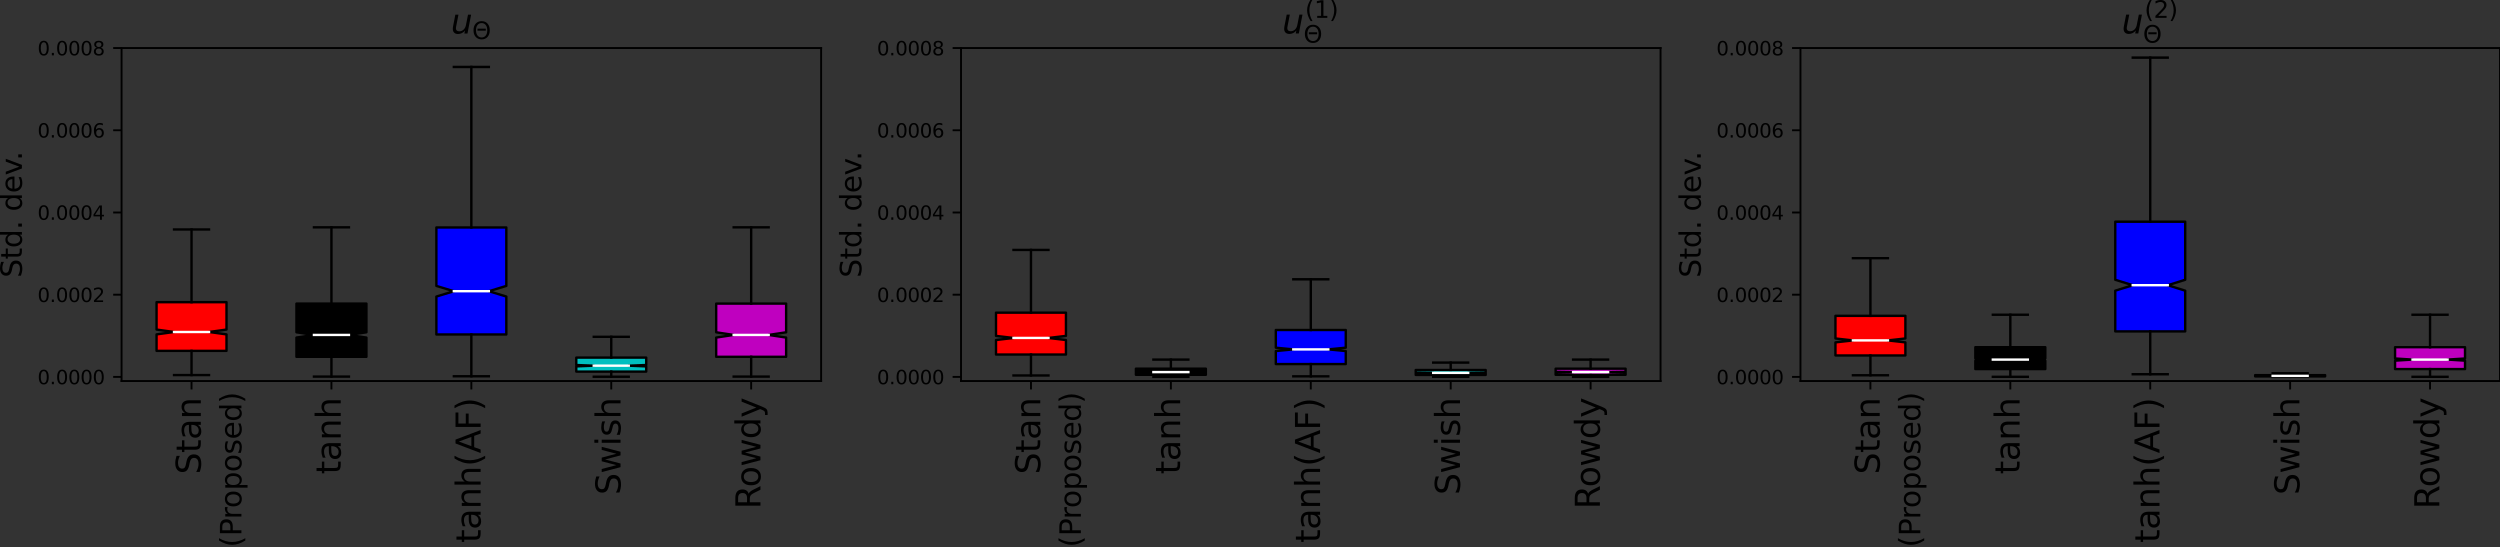 <?xml version="1.0" encoding="utf-8" standalone="no"?>
<!DOCTYPE svg PUBLIC "-//W3C//DTD SVG 1.1//EN"
  "http://www.w3.org/Graphics/SVG/1.1/DTD/svg11.dtd">
<svg xmlns:xlink="http://www.w3.org/1999/xlink" width="1040.606pt" height="227.829pt" viewBox="0 0 1040.606 227.829" xmlns="http://www.w3.org/2000/svg" version="1.1">
 <rect x="0" y="0" width="1040.606" height="227.829" fill="#333333" stroke="none"/>
 <defs>
  <style type="text/css">*{stroke-linejoin: round; stroke-linecap: butt}</style>
 </defs>
 <g id="figure_1">
  <g id="patch_1">
   <path d="M 0 227.829 
L 1040.606 227.829 
L 1040.606 0 
L 0 0 
L 0 227.829 
z
" style="fill: none"/>
  </g>
  <g id="axes_1">
   <g id="patch_2">
    <path d="M 50.606 158.6 
L 341.783 158.6 
L 341.783 20 
L 50.606 20 
L 50.606 158.6 
z
" style="fill: none"/>
   </g>
   <g id="matplotlib.axis_1">
    <g id="xtick_1">
     <g id="line2d_1">
      <defs>
       <path id="m8f2c60be21" d="M 0 0 
L 0 3.5 
" style="stroke: #000000; stroke-width: 0.8"/>
      </defs>
      <g>
       <use xlink:href="#m8f2c60be21" x="79.724" y="158.6" style="stroke: #000000; stroke-width: 0.8"/>
      </g>
     </g>
     <g id="text_1">
      <!-- Stan -->
      <g transform="translate(83.587 197.428)rotate(-90)scale(0.14 -0.14)">
       <defs>
        <path id="DejaVuSans-53" d="M 3425 4513 
L 3425 3897 
Q 3066 4069 2747 4153 
Q 2428 4238 2131 4238 
Q 1616 4238 1336 4038 
Q 1056 3838 1056 3469 
Q 1056 3159 1242 3001 
Q 1428 2844 1947 2747 
L 2328 2669 
Q 3034 2534 3370 2195 
Q 3706 1856 3706 1288 
Q 3706 609 3251 259 
Q 2797 -91 1919 -91 
Q 1588 -91 1214 -16 
Q 841 59 441 206 
L 441 856 
Q 825 641 1194 531 
Q 1563 422 1919 422 
Q 2459 422 2753 634 
Q 3047 847 3047 1241 
Q 3047 1584 2836 1778 
Q 2625 1972 2144 2069 
L 1759 2144 
Q 1053 2284 737 2584 
Q 422 2884 422 3419 
Q 422 4038 858 4394 
Q 1294 4750 2059 4750 
Q 2388 4750 2728 4690 
Q 3069 4631 3425 4513 
z
" transform="scale(0.016)"/>
        <path id="DejaVuSans-74" d="M 1172 4494 
L 1172 3500 
L 2356 3500 
L 2356 3053 
L 1172 3053 
L 1172 1153 
Q 1172 725 1289 603 
Q 1406 481 1766 481 
L 2356 481 
L 2356 0 
L 1766 0 
Q 1100 0 847 248 
Q 594 497 594 1153 
L 594 3053 
L 172 3053 
L 172 3500 
L 594 3500 
L 594 4494 
L 1172 4494 
z
" transform="scale(0.016)"/>
        <path id="DejaVuSans-61" d="M 2194 1759 
Q 1497 1759 1228 1600 
Q 959 1441 959 1056 
Q 959 750 1161 570 
Q 1363 391 1709 391 
Q 2188 391 2477 730 
Q 2766 1069 2766 1631 
L 2766 1759 
L 2194 1759 
z
M 3341 1997 
L 3341 0 
L 2766 0 
L 2766 531 
Q 2569 213 2275 61 
Q 1981 -91 1556 -91 
Q 1019 -91 701 211 
Q 384 513 384 1019 
Q 384 1609 779 1909 
Q 1175 2209 1959 2209 
L 2766 2209 
L 2766 2266 
Q 2766 2663 2505 2880 
Q 2244 3097 1772 3097 
Q 1472 3097 1187 3025 
Q 903 2953 641 2809 
L 641 3341 
Q 956 3463 1253 3523 
Q 1550 3584 1831 3584 
Q 2591 3584 2966 3190 
Q 3341 2797 3341 1997 
z
" transform="scale(0.016)"/>
        <path id="DejaVuSans-6e" d="M 3513 2113 
L 3513 0 
L 2938 0 
L 2938 2094 
Q 2938 2591 2744 2837 
Q 2550 3084 2163 3084 
Q 1697 3084 1428 2787 
Q 1159 2491 1159 1978 
L 1159 0 
L 581 0 
L 581 3500 
L 1159 3500 
L 1159 2956 
Q 1366 3272 1645 3428 
Q 1925 3584 2291 3584 
Q 2894 3584 3203 3211 
Q 3513 2838 3513 2113 
z
" transform="scale(0.016)"/>
       </defs>
       <use xlink:href="#DejaVuSans-53"/>
       <use xlink:href="#DejaVuSans-74" x="63.477"/>
       <use xlink:href="#DejaVuSans-61" x="102.686"/>
       <use xlink:href="#DejaVuSans-6e" x="163.965"/>
      </g>
     </g>
    </g>
    <g id="xtick_2">
     <g id="line2d_2">
      <g>
       <use xlink:href="#m8f2c60be21" x="137.959" y="158.6" style="stroke: #000000; stroke-width: 0.8"/>
      </g>
     </g>
     <g id="text_2">
      <!-- tanh -->
      <g transform="translate(141.822 197.413)rotate(-90)scale(0.14 -0.14)">
       <defs>
        <path id="DejaVuSans-68" d="M 3513 2113 
L 3513 0 
L 2938 0 
L 2938 2094 
Q 2938 2591 2744 2837 
Q 2550 3084 2163 3084 
Q 1697 3084 1428 2787 
Q 1159 2491 1159 1978 
L 1159 0 
L 581 0 
L 581 4863 
L 1159 4863 
L 1159 2956 
Q 1366 3272 1645 3428 
Q 1925 3584 2291 3584 
Q 2894 3584 3203 3211 
Q 3513 2838 3513 2113 
z
" transform="scale(0.016)"/>
       </defs>
       <use xlink:href="#DejaVuSans-74"/>
       <use xlink:href="#DejaVuSans-61" x="39.209"/>
       <use xlink:href="#DejaVuSans-6e" x="100.488"/>
       <use xlink:href="#DejaVuSans-68" x="163.867"/>
      </g>
     </g>
    </g>
    <g id="xtick_3">
     <g id="line2d_3">
      <g>
       <use xlink:href="#m8f2c60be21" x="196.194" y="158.6" style="stroke: #000000; stroke-width: 0.8"/>
      </g>
     </g>
     <g id="text_3">
      <!-- tanh(AF) -->
      <g transform="translate(200.058 225.966)rotate(-90)scale(0.14 -0.14)">
       <defs>
        <path id="DejaVuSans-28" d="M 1984 4856 
Q 1566 4138 1362 3434 
Q 1159 2731 1159 2009 
Q 1159 1288 1364 580 
Q 1569 -128 1984 -844 
L 1484 -844 
Q 1016 -109 783 600 
Q 550 1309 550 2009 
Q 550 2706 781 3412 
Q 1013 4119 1484 4856 
L 1984 4856 
z
" transform="scale(0.016)"/>
        <path id="DejaVuSans-41" d="M 2188 4044 
L 1331 1722 
L 3047 1722 
L 2188 4044 
z
M 1831 4666 
L 2547 4666 
L 4325 0 
L 3669 0 
L 3244 1197 
L 1141 1197 
L 716 0 
L 50 0 
L 1831 4666 
z
" transform="scale(0.016)"/>
        <path id="DejaVuSans-46" d="M 628 4666 
L 3309 4666 
L 3309 4134 
L 1259 4134 
L 1259 2759 
L 3109 2759 
L 3109 2228 
L 1259 2228 
L 1259 0 
L 628 0 
L 628 4666 
z
" transform="scale(0.016)"/>
        <path id="DejaVuSans-29" d="M 513 4856 
L 1013 4856 
Q 1481 4119 1714 3412 
Q 1947 2706 1947 2009 
Q 1947 1309 1714 600 
Q 1481 -109 1013 -844 
L 513 -844 
Q 928 -128 1133 580 
Q 1338 1288 1338 2009 
Q 1338 2731 1133 3434 
Q 928 4138 513 4856 
z
" transform="scale(0.016)"/>
       </defs>
       <use xlink:href="#DejaVuSans-74"/>
       <use xlink:href="#DejaVuSans-61" x="39.209"/>
       <use xlink:href="#DejaVuSans-6e" x="100.488"/>
       <use xlink:href="#DejaVuSans-68" x="163.867"/>
       <use xlink:href="#DejaVuSans-28" x="227.246"/>
       <use xlink:href="#DejaVuSans-41" x="266.26"/>
       <use xlink:href="#DejaVuSans-46" x="334.668"/>
       <use xlink:href="#DejaVuSans-29" x="392.188"/>
      </g>
     </g>
    </g>
    <g id="xtick_4">
     <g id="line2d_4">
      <g>
       <use xlink:href="#m8f2c60be21" x="254.43" y="158.6" style="stroke: #000000; stroke-width: 0.8"/>
      </g>
     </g>
     <g id="text_4">
      <!-- Swish -->
      <g transform="translate(258.293 205.992)rotate(-90)scale(0.14 -0.14)">
       <defs>
        <path id="DejaVuSans-77" d="M 269 3500 
L 844 3500 
L 1563 769 
L 2278 3500 
L 2956 3500 
L 3675 769 
L 4391 3500 
L 4966 3500 
L 4050 0 
L 3372 0 
L 2619 2869 
L 1863 0 
L 1184 0 
L 269 3500 
z
" transform="scale(0.016)"/>
        <path id="DejaVuSans-69" d="M 603 3500 
L 1178 3500 
L 1178 0 
L 603 0 
L 603 3500 
z
M 603 4863 
L 1178 4863 
L 1178 4134 
L 603 4134 
L 603 4863 
z
" transform="scale(0.016)"/>
        <path id="DejaVuSans-73" d="M 2834 3397 
L 2834 2853 
Q 2591 2978 2328 3040 
Q 2066 3103 1784 3103 
Q 1356 3103 1142 2972 
Q 928 2841 928 2578 
Q 928 2378 1081 2264 
Q 1234 2150 1697 2047 
L 1894 2003 
Q 2506 1872 2764 1633 
Q 3022 1394 3022 966 
Q 3022 478 2636 193 
Q 2250 -91 1575 -91 
Q 1294 -91 989 -36 
Q 684 19 347 128 
L 347 722 
Q 666 556 975 473 
Q 1284 391 1588 391 
Q 1994 391 2212 530 
Q 2431 669 2431 922 
Q 2431 1156 2273 1281 
Q 2116 1406 1581 1522 
L 1381 1569 
Q 847 1681 609 1914 
Q 372 2147 372 2553 
Q 372 3047 722 3315 
Q 1072 3584 1716 3584 
Q 2034 3584 2315 3537 
Q 2597 3491 2834 3397 
z
" transform="scale(0.016)"/>
       </defs>
       <use xlink:href="#DejaVuSans-53"/>
       <use xlink:href="#DejaVuSans-77" x="63.477"/>
       <use xlink:href="#DejaVuSans-69" x="145.264"/>
       <use xlink:href="#DejaVuSans-73" x="173.047"/>
       <use xlink:href="#DejaVuSans-68" x="225.146"/>
      </g>
     </g>
    </g>
    <g id="xtick_5">
     <g id="line2d_5">
      <g>
       <use xlink:href="#m8f2c60be21" x="312.665" y="158.6" style="stroke: #000000; stroke-width: 0.8"/>
      </g>
     </g>
     <g id="text_5">
      <!-- Rowdy -->
      <g transform="translate(316.528 211.887)rotate(-90)scale(0.14 -0.14)">
       <defs>
        <path id="DejaVuSans-52" d="M 2841 2188 
Q 3044 2119 3236 1894 
Q 3428 1669 3622 1275 
L 4263 0 
L 3584 0 
L 2988 1197 
Q 2756 1666 2539 1819 
Q 2322 1972 1947 1972 
L 1259 1972 
L 1259 0 
L 628 0 
L 628 4666 
L 2053 4666 
Q 2853 4666 3247 4331 
Q 3641 3997 3641 3322 
Q 3641 2881 3436 2590 
Q 3231 2300 2841 2188 
z
M 1259 4147 
L 1259 2491 
L 2053 2491 
Q 2509 2491 2742 2702 
Q 2975 2913 2975 3322 
Q 2975 3731 2742 3939 
Q 2509 4147 2053 4147 
L 1259 4147 
z
" transform="scale(0.016)"/>
        <path id="DejaVuSans-6f" d="M 1959 3097 
Q 1497 3097 1228 2736 
Q 959 2375 959 1747 
Q 959 1119 1226 758 
Q 1494 397 1959 397 
Q 2419 397 2687 759 
Q 2956 1122 2956 1747 
Q 2956 2369 2687 2733 
Q 2419 3097 1959 3097 
z
M 1959 3584 
Q 2709 3584 3137 3096 
Q 3566 2609 3566 1747 
Q 3566 888 3137 398 
Q 2709 -91 1959 -91 
Q 1206 -91 779 398 
Q 353 888 353 1747 
Q 353 2609 779 3096 
Q 1206 3584 1959 3584 
z
" transform="scale(0.016)"/>
        <path id="DejaVuSans-64" d="M 2906 2969 
L 2906 4863 
L 3481 4863 
L 3481 0 
L 2906 0 
L 2906 525 
Q 2725 213 2448 61 
Q 2172 -91 1784 -91 
Q 1150 -91 751 415 
Q 353 922 353 1747 
Q 353 2572 751 3078 
Q 1150 3584 1784 3584 
Q 2172 3584 2448 3432 
Q 2725 3281 2906 2969 
z
M 947 1747 
Q 947 1113 1208 752 
Q 1469 391 1925 391 
Q 2381 391 2643 752 
Q 2906 1113 2906 1747 
Q 2906 2381 2643 2742 
Q 2381 3103 1925 3103 
Q 1469 3103 1208 2742 
Q 947 2381 947 1747 
z
" transform="scale(0.016)"/>
        <path id="DejaVuSans-79" d="M 2059 -325 
Q 1816 -950 1584 -1140 
Q 1353 -1331 966 -1331 
L 506 -1331 
L 506 -850 
L 844 -850 
Q 1081 -850 1212 -737 
Q 1344 -625 1503 -206 
L 1606 56 
L 191 3500 
L 800 3500 
L 1894 763 
L 2988 3500 
L 3597 3500 
L 2059 -325 
z
" transform="scale(0.016)"/>
       </defs>
       <use xlink:href="#DejaVuSans-52"/>
       <use xlink:href="#DejaVuSans-6f" x="64.982"/>
       <use xlink:href="#DejaVuSans-77" x="126.164"/>
       <use xlink:href="#DejaVuSans-64" x="207.951"/>
       <use xlink:href="#DejaVuSans-79" x="271.428"/>
      </g>
     </g>
    </g>
   </g>
   <g id="matplotlib.axis_2">
    <g id="ytick_1">
     <g id="line2d_6">
      <defs>
       <path id="m53f15797cd" d="M 0 0 
L -3.5 0 
" style="stroke: #000000; stroke-width: 0.8"/>
      </defs>
      <g>
       <use xlink:href="#m53f15797cd" x="50.606" y="156.889" style="stroke: #000000; stroke-width: 0.8"/>
      </g>
     </g>
     <g id="text_6">
      <!-- 0.0000 -->
      <g transform="translate(15.614 159.928)scale(0.08 -0.08)">
       <defs>
        <path id="DejaVuSans-30" d="M 2034 4250 
Q 1547 4250 1301 3770 
Q 1056 3291 1056 2328 
Q 1056 1369 1301 889 
Q 1547 409 2034 409 
Q 2525 409 2770 889 
Q 3016 1369 3016 2328 
Q 3016 3291 2770 3770 
Q 2525 4250 2034 4250 
z
M 2034 4750 
Q 2819 4750 3233 4129 
Q 3647 3509 3647 2328 
Q 3647 1150 3233 529 
Q 2819 -91 2034 -91 
Q 1250 -91 836 529 
Q 422 1150 422 2328 
Q 422 3509 836 4129 
Q 1250 4750 2034 4750 
z
" transform="scale(0.016)"/>
        <path id="DejaVuSans-2e" d="M 684 794 
L 1344 794 
L 1344 0 
L 684 0 
L 684 794 
z
" transform="scale(0.016)"/>
       </defs>
       <use xlink:href="#DejaVuSans-30"/>
       <use xlink:href="#DejaVuSans-2e" x="63.623"/>
       <use xlink:href="#DejaVuSans-30" x="95.41"/>
       <use xlink:href="#DejaVuSans-30" x="159.033"/>
       <use xlink:href="#DejaVuSans-30" x="222.656"/>
       <use xlink:href="#DejaVuSans-30" x="286.279"/>
      </g>
     </g>
    </g>
    <g id="ytick_2">
     <g id="line2d_7">
      <g>
       <use xlink:href="#m53f15797cd" x="50.606" y="122.667" style="stroke: #000000; stroke-width: 0.8"/>
      </g>
     </g>
     <g id="text_7">
      <!-- 0.0002 -->
      <g transform="translate(15.614 125.706)scale(0.08 -0.08)">
       <defs>
        <path id="DejaVuSans-32" d="M 1228 531 
L 3431 531 
L 3431 0 
L 469 0 
L 469 531 
Q 828 903 1448 1529 
Q 2069 2156 2228 2338 
Q 2531 2678 2651 2914 
Q 2772 3150 2772 3378 
Q 2772 3750 2511 3984 
Q 2250 4219 1831 4219 
Q 1534 4219 1204 4116 
Q 875 4013 500 3803 
L 500 4441 
Q 881 4594 1212 4672 
Q 1544 4750 1819 4750 
Q 2544 4750 2975 4387 
Q 3406 4025 3406 3419 
Q 3406 3131 3298 2873 
Q 3191 2616 2906 2266 
Q 2828 2175 2409 1742 
Q 1991 1309 1228 531 
z
" transform="scale(0.016)"/>
       </defs>
       <use xlink:href="#DejaVuSans-30"/>
       <use xlink:href="#DejaVuSans-2e" x="63.623"/>
       <use xlink:href="#DejaVuSans-30" x="95.41"/>
       <use xlink:href="#DejaVuSans-30" x="159.033"/>
       <use xlink:href="#DejaVuSans-30" x="222.656"/>
       <use xlink:href="#DejaVuSans-32" x="286.279"/>
      </g>
     </g>
    </g>
    <g id="ytick_3">
     <g id="line2d_8">
      <g>
       <use xlink:href="#m53f15797cd" x="50.606" y="88.444" style="stroke: #000000; stroke-width: 0.8"/>
      </g>
     </g>
     <g id="text_8">
      <!-- 0.0004 -->
      <g transform="translate(15.614 91.484)scale(0.08 -0.08)">
       <defs>
        <path id="DejaVuSans-34" d="M 2419 4116 
L 825 1625 
L 2419 1625 
L 2419 4116 
z
M 2253 4666 
L 3047 4666 
L 3047 1625 
L 3713 1625 
L 3713 1100 
L 3047 1100 
L 3047 0 
L 2419 0 
L 2419 1100 
L 313 1100 
L 313 1709 
L 2253 4666 
z
" transform="scale(0.016)"/>
       </defs>
       <use xlink:href="#DejaVuSans-30"/>
       <use xlink:href="#DejaVuSans-2e" x="63.623"/>
       <use xlink:href="#DejaVuSans-30" x="95.41"/>
       <use xlink:href="#DejaVuSans-30" x="159.033"/>
       <use xlink:href="#DejaVuSans-30" x="222.656"/>
       <use xlink:href="#DejaVuSans-34" x="286.279"/>
      </g>
     </g>
    </g>
    <g id="ytick_4">
     <g id="line2d_9">
      <g>
       <use xlink:href="#m53f15797cd" x="50.606" y="54.222" style="stroke: #000000; stroke-width: 0.8"/>
      </g>
     </g>
     <g id="text_9">
      <!-- 0.0006 -->
      <g transform="translate(15.614 57.262)scale(0.08 -0.08)">
       <defs>
        <path id="DejaVuSans-36" d="M 2113 2584 
Q 1688 2584 1439 2293 
Q 1191 2003 1191 1497 
Q 1191 994 1439 701 
Q 1688 409 2113 409 
Q 2538 409 2786 701 
Q 3034 994 3034 1497 
Q 3034 2003 2786 2293 
Q 2538 2584 2113 2584 
z
M 3366 4563 
L 3366 3988 
Q 3128 4100 2886 4159 
Q 2644 4219 2406 4219 
Q 1781 4219 1451 3797 
Q 1122 3375 1075 2522 
Q 1259 2794 1537 2939 
Q 1816 3084 2150 3084 
Q 2853 3084 3261 2657 
Q 3669 2231 3669 1497 
Q 3669 778 3244 343 
Q 2819 -91 2113 -91 
Q 1303 -91 875 529 
Q 447 1150 447 2328 
Q 447 3434 972 4092 
Q 1497 4750 2381 4750 
Q 2619 4750 2861 4703 
Q 3103 4656 3366 4563 
z
" transform="scale(0.016)"/>
       </defs>
       <use xlink:href="#DejaVuSans-30"/>
       <use xlink:href="#DejaVuSans-2e" x="63.623"/>
       <use xlink:href="#DejaVuSans-30" x="95.41"/>
       <use xlink:href="#DejaVuSans-30" x="159.033"/>
       <use xlink:href="#DejaVuSans-30" x="222.656"/>
       <use xlink:href="#DejaVuSans-36" x="286.279"/>
      </g>
     </g>
    </g>
    <g id="ytick_5">
     <g id="line2d_10">
      <g>
       <use xlink:href="#m53f15797cd" x="50.606" y="20" style="stroke: #000000; stroke-width: 0.8"/>
      </g>
     </g>
     <g id="text_10">
      <!-- 0.0008 -->
      <g transform="translate(15.614 23.039)scale(0.08 -0.08)">
       <defs>
        <path id="DejaVuSans-38" d="M 2034 2216 
Q 1584 2216 1326 1975 
Q 1069 1734 1069 1313 
Q 1069 891 1326 650 
Q 1584 409 2034 409 
Q 2484 409 2743 651 
Q 3003 894 3003 1313 
Q 3003 1734 2745 1975 
Q 2488 2216 2034 2216 
z
M 1403 2484 
Q 997 2584 770 2862 
Q 544 3141 544 3541 
Q 544 4100 942 4425 
Q 1341 4750 2034 4750 
Q 2731 4750 3128 4425 
Q 3525 4100 3525 3541 
Q 3525 3141 3298 2862 
Q 3072 2584 2669 2484 
Q 3125 2378 3379 2068 
Q 3634 1759 3634 1313 
Q 3634 634 3220 271 
Q 2806 -91 2034 -91 
Q 1263 -91 848 271 
Q 434 634 434 1313 
Q 434 1759 690 2068 
Q 947 2378 1403 2484 
z
M 1172 3481 
Q 1172 3119 1398 2916 
Q 1625 2713 2034 2713 
Q 2441 2713 2670 2916 
Q 2900 3119 2900 3481 
Q 2900 3844 2670 4047 
Q 2441 4250 2034 4250 
Q 1625 4250 1398 4047 
Q 1172 3844 1172 3481 
z
" transform="scale(0.016)"/>
       </defs>
       <use xlink:href="#DejaVuSans-30"/>
       <use xlink:href="#DejaVuSans-2e" x="63.623"/>
       <use xlink:href="#DejaVuSans-30" x="95.41"/>
       <use xlink:href="#DejaVuSans-30" x="159.033"/>
       <use xlink:href="#DejaVuSans-30" x="222.656"/>
       <use xlink:href="#DejaVuSans-38" x="286.279"/>
      </g>
     </g>
    </g>
    <g id="text_11">
     <!-- Std. dev. -->
     <g transform="translate(9.118 115.578)rotate(-90)scale(0.12 -0.12)">
      <defs>
       <path id="DejaVuSans-20" transform="scale(0.016)"/>
       <path id="DejaVuSans-65" d="M 3597 1894 
L 3597 1613 
L 953 1613 
Q 991 1019 1311 708 
Q 1631 397 2203 397 
Q 2534 397 2845 478 
Q 3156 559 3463 722 
L 3463 178 
Q 3153 47 2828 -22 
Q 2503 -91 2169 -91 
Q 1331 -91 842 396 
Q 353 884 353 1716 
Q 353 2575 817 3079 
Q 1281 3584 2069 3584 
Q 2775 3584 3186 3129 
Q 3597 2675 3597 1894 
z
M 3022 2063 
Q 3016 2534 2758 2815 
Q 2500 3097 2075 3097 
Q 1594 3097 1305 2825 
Q 1016 2553 972 2059 
L 3022 2063 
z
" transform="scale(0.016)"/>
       <path id="DejaVuSans-76" d="M 191 3500 
L 800 3500 
L 1894 563 
L 2988 3500 
L 3597 3500 
L 2284 0 
L 1503 0 
L 191 3500 
z
" transform="scale(0.016)"/>
      </defs>
      <use xlink:href="#DejaVuSans-53"/>
      <use xlink:href="#DejaVuSans-74" x="63.477"/>
      <use xlink:href="#DejaVuSans-64" x="102.686"/>
      <use xlink:href="#DejaVuSans-2e" x="166.162"/>
      <use xlink:href="#DejaVuSans-20" x="197.949"/>
      <use xlink:href="#DejaVuSans-64" x="229.736"/>
      <use xlink:href="#DejaVuSans-65" x="293.213"/>
      <use xlink:href="#DejaVuSans-76" x="354.736"/>
      <use xlink:href="#DejaVuSans-2e" x="406.166"/>
     </g>
    </g>
   </g>
   <g id="patch_3">
    <path d="M 65.165 146.038 
L 94.283 146.038 
L 94.283 139.19 
L 87.003 138.184 
L 94.283 137.178 
L 94.283 125.775 
L 65.165 125.775 
L 65.165 137.178 
L 72.444 138.184 
L 65.165 139.19 
L 65.165 146.038 
z
" clip-path="url(#pf43f98136c)" style="fill: #ff0000; stroke: #000000; stroke-linejoin: miter"/>
   </g>
   <g id="line2d_11">
    <path d="M 79.724 146.038 
L 79.724 156.107 
" clip-path="url(#pf43f98136c)" style="fill: none; stroke: #000000; stroke-linecap: square"/>
   </g>
   <g id="line2d_12">
    <path d="M 79.724 125.775 
L 79.724 95.525 
" clip-path="url(#pf43f98136c)" style="fill: none; stroke: #000000; stroke-linecap: square"/>
   </g>
   <g id="line2d_13">
    <path d="M 72.444 156.107 
L 87.003 156.107 
" clip-path="url(#pf43f98136c)" style="fill: none; stroke: #000000; stroke-linecap: square"/>
   </g>
   <g id="line2d_14">
    <path d="M 72.444 95.525 
L 87.003 95.525 
" clip-path="url(#pf43f98136c)" style="fill: none; stroke: #000000; stroke-linecap: square"/>
   </g>
   <g id="patch_4">
    <path d="M 123.4 148.526 
L 152.518 148.526 
L 152.518 140.513 
L 145.239 139.413 
L 152.518 138.313 
L 152.518 126.373 
L 123.4 126.373 
L 123.4 138.313 
L 130.68 139.413 
L 123.4 140.513 
L 123.4 148.526 
z
" clip-path="url(#pf43f98136c)" style="stroke: #000000; stroke-linejoin: miter"/>
   </g>
   <g id="line2d_15">
    <path d="M 137.959 148.526 
L 137.959 156.755 
" clip-path="url(#pf43f98136c)" style="fill: none; stroke: #000000; stroke-linecap: square"/>
   </g>
   <g id="line2d_16">
    <path d="M 137.959 126.373 
L 137.959 94.637 
" clip-path="url(#pf43f98136c)" style="fill: none; stroke: #000000; stroke-linecap: square"/>
   </g>
   <g id="line2d_17">
    <path d="M 130.68 156.755 
L 145.239 156.755 
" clip-path="url(#pf43f98136c)" style="fill: none; stroke: #000000; stroke-linecap: square"/>
   </g>
   <g id="line2d_18">
    <path d="M 130.68 94.637 
L 145.239 94.637 
" clip-path="url(#pf43f98136c)" style="fill: none; stroke: #000000; stroke-linecap: square"/>
   </g>
   <g id="patch_5">
    <path d="M 181.636 139.224 
L 210.753 139.224 
L 210.753 123.432 
L 203.474 121.221 
L 210.753 119.009 
L 210.753 94.678 
L 181.636 94.678 
L 181.636 119.009 
L 188.915 121.221 
L 181.636 123.432 
L 181.636 139.224 
z
" clip-path="url(#pf43f98136c)" style="fill: #0000ff; stroke: #000000; stroke-linejoin: miter"/>
   </g>
   <g id="line2d_19">
    <path d="M 196.194 139.224 
L 196.194 156.62 
" clip-path="url(#pf43f98136c)" style="fill: none; stroke: #000000; stroke-linecap: square"/>
   </g>
   <g id="line2d_20">
    <path d="M 196.194 94.678 
L 196.194 27.873 
" clip-path="url(#pf43f98136c)" style="fill: none; stroke: #000000; stroke-linecap: square"/>
   </g>
   <g id="line2d_21">
    <path d="M 188.915 156.62 
L 203.474 156.62 
" clip-path="url(#pf43f98136c)" style="fill: none; stroke: #000000; stroke-linecap: square"/>
   </g>
   <g id="line2d_22">
    <path d="M 188.915 27.873 
L 203.474 27.873 
" clip-path="url(#pf43f98136c)" style="fill: none; stroke: #000000; stroke-linecap: square"/>
   </g>
   <g id="patch_6">
    <path d="M 239.871 154.665 
L 268.989 154.665 
L 268.989 152.507 
L 261.709 152.218 
L 268.989 151.93 
L 268.989 148.856 
L 239.871 148.856 
L 239.871 151.93 
L 247.15 152.218 
L 239.871 152.507 
L 239.871 154.665 
z
" clip-path="url(#pf43f98136c)" style="fill: #00bfbf; stroke: #000000; stroke-linejoin: miter"/>
   </g>
   <g id="line2d_23">
    <path d="M 254.43 154.665 
L 254.43 156.815 
" clip-path="url(#pf43f98136c)" style="fill: none; stroke: #000000; stroke-linecap: square"/>
   </g>
   <g id="line2d_24">
    <path d="M 254.43 148.856 
L 254.43 140.189 
" clip-path="url(#pf43f98136c)" style="fill: none; stroke: #000000; stroke-linecap: square"/>
   </g>
   <g id="line2d_25">
    <path d="M 247.15 156.815 
L 261.709 156.815 
" clip-path="url(#pf43f98136c)" style="fill: none; stroke: #000000; stroke-linecap: square"/>
   </g>
   <g id="line2d_26">
    <path d="M 247.15 140.189 
L 261.709 140.189 
" clip-path="url(#pf43f98136c)" style="fill: none; stroke: #000000; stroke-linecap: square"/>
   </g>
   <g id="patch_7">
    <path d="M 298.106 148.526 
L 327.224 148.526 
L 327.224 140.513 
L 319.944 139.413 
L 327.224 138.313 
L 327.224 126.373 
L 298.106 126.373 
L 298.106 138.313 
L 305.386 139.413 
L 298.106 140.513 
L 298.106 148.526 
z
" clip-path="url(#pf43f98136c)" style="fill: #bf00bf; stroke: #000000; stroke-linejoin: miter"/>
   </g>
   <g id="line2d_27">
    <path d="M 312.665 148.526 
L 312.665 156.755 
" clip-path="url(#pf43f98136c)" style="fill: none; stroke: #000000; stroke-linecap: square"/>
   </g>
   <g id="line2d_28">
    <path d="M 312.665 126.373 
L 312.665 94.637 
" clip-path="url(#pf43f98136c)" style="fill: none; stroke: #000000; stroke-linecap: square"/>
   </g>
   <g id="line2d_29">
    <path d="M 305.386 156.755 
L 319.944 156.755 
" clip-path="url(#pf43f98136c)" style="fill: none; stroke: #000000; stroke-linecap: square"/>
   </g>
   <g id="line2d_30">
    <path d="M 305.386 94.637 
L 319.944 94.637 
" clip-path="url(#pf43f98136c)" style="fill: none; stroke: #000000; stroke-linecap: square"/>
   </g>
   <g id="line2d_31">
    <path d="M 72.444 138.184 
L 87.003 138.184 
" clip-path="url(#pf43f98136c)" style="fill: none; stroke: #ffffff; stroke-linecap: square"/>
   </g>
   <g id="line2d_32">
    <path d="M 130.68 139.413 
L 145.239 139.413 
" clip-path="url(#pf43f98136c)" style="fill: none; stroke: #ffffff; stroke-linecap: square"/>
   </g>
   <g id="line2d_33">
    <path d="M 188.915 121.221 
L 203.474 121.221 
" clip-path="url(#pf43f98136c)" style="fill: none; stroke: #ffffff; stroke-linecap: square"/>
   </g>
   <g id="line2d_34">
    <path d="M 247.15 152.218 
L 261.709 152.218 
" clip-path="url(#pf43f98136c)" style="fill: none; stroke: #ffffff; stroke-linecap: square"/>
   </g>
   <g id="line2d_35">
    <path d="M 305.386 139.413 
L 319.944 139.413 
" clip-path="url(#pf43f98136c)" style="fill: none; stroke: #ffffff; stroke-linecap: square"/>
   </g>
   <g id="patch_8">
    <path d="M 50.606 158.6 
L 50.606 20 
" style="fill: none; stroke: #000000; stroke-width: 0.8; stroke-linejoin: miter; stroke-linecap: square"/>
   </g>
   <g id="patch_9">
    <path d="M 341.783 158.6 
L 341.783 20 
" style="fill: none; stroke: #000000; stroke-width: 0.8; stroke-linejoin: miter; stroke-linecap: square"/>
   </g>
   <g id="patch_10">
    <path d="M 50.606 158.6 
L 341.783 158.6 
" style="fill: none; stroke: #000000; stroke-width: 0.8; stroke-linejoin: miter; stroke-linecap: square"/>
   </g>
   <g id="patch_11">
    <path d="M 50.606 20 
L 341.783 20 
" style="fill: none; stroke: #000000; stroke-width: 0.8; stroke-linejoin: miter; stroke-linecap: square"/>
   </g>
   <g id="text_12">
    <!-- (Proposed) -->
    <g transform="translate(100.489 227.829)rotate(-90)scale(0.12 -0.12)">
     <defs>
      <path id="DejaVuSans-50" d="M 1259 4147 
L 1259 2394 
L 2053 2394 
Q 2494 2394 2734 2622 
Q 2975 2850 2975 3272 
Q 2975 3691 2734 3919 
Q 2494 4147 2053 4147 
L 1259 4147 
z
M 628 4666 
L 2053 4666 
Q 2838 4666 3239 4311 
Q 3641 3956 3641 3272 
Q 3641 2581 3239 2228 
Q 2838 1875 2053 1875 
L 1259 1875 
L 1259 0 
L 628 0 
L 628 4666 
z
" transform="scale(0.016)"/>
      <path id="DejaVuSans-72" d="M 2631 2963 
Q 2534 3019 2420 3045 
Q 2306 3072 2169 3072 
Q 1681 3072 1420 2755 
Q 1159 2438 1159 1844 
L 1159 0 
L 581 0 
L 581 3500 
L 1159 3500 
L 1159 2956 
Q 1341 3275 1631 3429 
Q 1922 3584 2338 3584 
Q 2397 3584 2469 3576 
Q 2541 3569 2628 3553 
L 2631 2963 
z
" transform="scale(0.016)"/>
      <path id="DejaVuSans-70" d="M 1159 525 
L 1159 -1331 
L 581 -1331 
L 581 3500 
L 1159 3500 
L 1159 2969 
Q 1341 3281 1617 3432 
Q 1894 3584 2278 3584 
Q 2916 3584 3314 3078 
Q 3713 2572 3713 1747 
Q 3713 922 3314 415 
Q 2916 -91 2278 -91 
Q 1894 -91 1617 61 
Q 1341 213 1159 525 
z
M 3116 1747 
Q 3116 2381 2855 2742 
Q 2594 3103 2138 3103 
Q 1681 3103 1420 2742 
Q 1159 2381 1159 1747 
Q 1159 1113 1420 752 
Q 1681 391 2138 391 
Q 2594 391 2855 752 
Q 3116 1113 3116 1747 
z
" transform="scale(0.016)"/>
     </defs>
     <use xlink:href="#DejaVuSans-28"/>
     <use xlink:href="#DejaVuSans-50" x="39.014"/>
     <use xlink:href="#DejaVuSans-72" x="97.566"/>
     <use xlink:href="#DejaVuSans-6f" x="136.43"/>
     <use xlink:href="#DejaVuSans-70" x="197.611"/>
     <use xlink:href="#DejaVuSans-6f" x="261.088"/>
     <use xlink:href="#DejaVuSans-73" x="322.27"/>
     <use xlink:href="#DejaVuSans-65" x="374.369"/>
     <use xlink:href="#DejaVuSans-64" x="435.893"/>
     <use xlink:href="#DejaVuSans-29" x="499.369"/>
    </g>
   </g>
   <g id="text_13">
    <!-- $u_\Theta$ -->
    <g transform="translate(187.654 14)scale(0.14 -0.14)">
     <defs>
      <path id="DejaVuSans-Oblique-75" d="M 428 1388 
L 838 3500 
L 1416 3500 
L 1006 1409 
Q 975 1256 961 1147 
Q 947 1038 947 966 
Q 947 700 1109 554 
Q 1272 409 1569 409 
Q 2031 409 2368 721 
Q 2706 1034 2809 1563 
L 3194 3500 
L 3769 3500 
L 3091 0 
L 2516 0 
L 2631 550 
Q 2388 244 2052 76 
Q 1716 -91 1338 -91 
Q 878 -91 622 161 
Q 366 413 366 863 
Q 366 956 381 1097 
Q 397 1238 428 1388 
z
" transform="scale(0.016)"/>
      <path id="DejaVuSans-398" d="M 1416 2750 
L 3622 2750 
L 3622 2219 
L 1416 2219 
L 1416 2750 
z
M 2522 4238 
Q 1834 4238 1431 3725 
Q 1025 3213 1025 2328 
Q 1025 1447 1429 934 
Q 1834 422 2522 422 
Q 3209 422 3613 934 
Q 4013 1447 4013 2328 
Q 4013 3213 3613 3725 
Q 3209 4238 2522 4238 
z
M 2522 4750 
Q 3503 4750 4090 4092 
Q 4678 3434 4678 2328 
Q 4678 1225 4091 569 
Q 3503 -91 2522 -91 
Q 1538 -91 950 566 
Q 359 1222 359 2328 
Q 359 3434 950 4094 
Q 1538 4750 2522 4750 
z
" transform="scale(0.016)"/>
     </defs>
     <use xlink:href="#DejaVuSans-Oblique-75" transform="translate(0 0.312)"/>
     <use xlink:href="#DejaVuSans-398" transform="translate(63.379 -16.094)scale(0.7)"/>
    </g>
   </g>
  </g>
  <g id="axes_2">
   <g id="patch_12">
    <path d="M 400.018 158.6 
L 691.194 158.6 
L 691.194 20 
L 400.018 20 
L 400.018 158.6 
z
" style="fill: none"/>
   </g>
   <g id="matplotlib.axis_3">
    <g id="xtick_6">
     <g id="line2d_36">
      <g>
       <use xlink:href="#m8f2c60be21" x="429.136" y="158.6" style="stroke: #000000; stroke-width: 0.8"/>
      </g>
     </g>
     <g id="text_14">
      <!-- Stan -->
      <g transform="translate(432.999 197.428)rotate(-90)scale(0.14 -0.14)">
       <use xlink:href="#DejaVuSans-53"/>
       <use xlink:href="#DejaVuSans-74" x="63.477"/>
       <use xlink:href="#DejaVuSans-61" x="102.686"/>
       <use xlink:href="#DejaVuSans-6e" x="163.965"/>
      </g>
     </g>
    </g>
    <g id="xtick_7">
     <g id="line2d_37">
      <g>
       <use xlink:href="#m8f2c60be21" x="487.371" y="158.6" style="stroke: #000000; stroke-width: 0.8"/>
      </g>
     </g>
     <g id="text_15">
      <!-- tanh -->
      <g transform="translate(491.234 197.413)rotate(-90)scale(0.14 -0.14)">
       <use xlink:href="#DejaVuSans-74"/>
       <use xlink:href="#DejaVuSans-61" x="39.209"/>
       <use xlink:href="#DejaVuSans-6e" x="100.488"/>
       <use xlink:href="#DejaVuSans-68" x="163.867"/>
      </g>
     </g>
    </g>
    <g id="xtick_8">
     <g id="line2d_38">
      <g>
       <use xlink:href="#m8f2c60be21" x="545.606" y="158.6" style="stroke: #000000; stroke-width: 0.8"/>
      </g>
     </g>
     <g id="text_16">
      <!-- tanh(AF) -->
      <g transform="translate(549.469 225.966)rotate(-90)scale(0.14 -0.14)">
       <use xlink:href="#DejaVuSans-74"/>
       <use xlink:href="#DejaVuSans-61" x="39.209"/>
       <use xlink:href="#DejaVuSans-6e" x="100.488"/>
       <use xlink:href="#DejaVuSans-68" x="163.867"/>
       <use xlink:href="#DejaVuSans-28" x="227.246"/>
       <use xlink:href="#DejaVuSans-41" x="266.26"/>
       <use xlink:href="#DejaVuSans-46" x="334.668"/>
       <use xlink:href="#DejaVuSans-29" x="392.188"/>
      </g>
     </g>
    </g>
    <g id="xtick_9">
     <g id="line2d_39">
      <g>
       <use xlink:href="#m8f2c60be21" x="603.842" y="158.6" style="stroke: #000000; stroke-width: 0.8"/>
      </g>
     </g>
     <g id="text_17">
      <!-- Swish -->
      <g transform="translate(607.705 205.992)rotate(-90)scale(0.14 -0.14)">
       <use xlink:href="#DejaVuSans-53"/>
       <use xlink:href="#DejaVuSans-77" x="63.477"/>
       <use xlink:href="#DejaVuSans-69" x="145.264"/>
       <use xlink:href="#DejaVuSans-73" x="173.047"/>
       <use xlink:href="#DejaVuSans-68" x="225.146"/>
      </g>
     </g>
    </g>
    <g id="xtick_10">
     <g id="line2d_40">
      <g>
       <use xlink:href="#m8f2c60be21" x="662.077" y="158.6" style="stroke: #000000; stroke-width: 0.8"/>
      </g>
     </g>
     <g id="text_18">
      <!-- Rowdy -->
      <g transform="translate(665.94 211.887)rotate(-90)scale(0.14 -0.14)">
       <use xlink:href="#DejaVuSans-52"/>
       <use xlink:href="#DejaVuSans-6f" x="64.982"/>
       <use xlink:href="#DejaVuSans-77" x="126.164"/>
       <use xlink:href="#DejaVuSans-64" x="207.951"/>
       <use xlink:href="#DejaVuSans-79" x="271.428"/>
      </g>
     </g>
    </g>
   </g>
   <g id="matplotlib.axis_4">
    <g id="ytick_6">
     <g id="line2d_41">
      <g>
       <use xlink:href="#m53f15797cd" x="400.018" y="156.889" style="stroke: #000000; stroke-width: 0.8"/>
      </g>
     </g>
     <g id="text_19">
      <!-- 0.0000 -->
      <g transform="translate(365.026 159.928)scale(0.08 -0.08)">
       <use xlink:href="#DejaVuSans-30"/>
       <use xlink:href="#DejaVuSans-2e" x="63.623"/>
       <use xlink:href="#DejaVuSans-30" x="95.41"/>
       <use xlink:href="#DejaVuSans-30" x="159.033"/>
       <use xlink:href="#DejaVuSans-30" x="222.656"/>
       <use xlink:href="#DejaVuSans-30" x="286.279"/>
      </g>
     </g>
    </g>
    <g id="ytick_7">
     <g id="line2d_42">
      <g>
       <use xlink:href="#m53f15797cd" x="400.018" y="122.667" style="stroke: #000000; stroke-width: 0.8"/>
      </g>
     </g>
     <g id="text_20">
      <!-- 0.0002 -->
      <g transform="translate(365.026 125.706)scale(0.08 -0.08)">
       <use xlink:href="#DejaVuSans-30"/>
       <use xlink:href="#DejaVuSans-2e" x="63.623"/>
       <use xlink:href="#DejaVuSans-30" x="95.41"/>
       <use xlink:href="#DejaVuSans-30" x="159.033"/>
       <use xlink:href="#DejaVuSans-30" x="222.656"/>
       <use xlink:href="#DejaVuSans-32" x="286.279"/>
      </g>
     </g>
    </g>
    <g id="ytick_8">
     <g id="line2d_43">
      <g>
       <use xlink:href="#m53f15797cd" x="400.018" y="88.444" style="stroke: #000000; stroke-width: 0.8"/>
      </g>
     </g>
     <g id="text_21">
      <!-- 0.0004 -->
      <g transform="translate(365.026 91.484)scale(0.08 -0.08)">
       <use xlink:href="#DejaVuSans-30"/>
       <use xlink:href="#DejaVuSans-2e" x="63.623"/>
       <use xlink:href="#DejaVuSans-30" x="95.41"/>
       <use xlink:href="#DejaVuSans-30" x="159.033"/>
       <use xlink:href="#DejaVuSans-30" x="222.656"/>
       <use xlink:href="#DejaVuSans-34" x="286.279"/>
      </g>
     </g>
    </g>
    <g id="ytick_9">
     <g id="line2d_44">
      <g>
       <use xlink:href="#m53f15797cd" x="400.018" y="54.222" style="stroke: #000000; stroke-width: 0.8"/>
      </g>
     </g>
     <g id="text_22">
      <!-- 0.0006 -->
      <g transform="translate(365.026 57.262)scale(0.08 -0.08)">
       <use xlink:href="#DejaVuSans-30"/>
       <use xlink:href="#DejaVuSans-2e" x="63.623"/>
       <use xlink:href="#DejaVuSans-30" x="95.41"/>
       <use xlink:href="#DejaVuSans-30" x="159.033"/>
       <use xlink:href="#DejaVuSans-30" x="222.656"/>
       <use xlink:href="#DejaVuSans-36" x="286.279"/>
      </g>
     </g>
    </g>
    <g id="ytick_10">
     <g id="line2d_45">
      <g>
       <use xlink:href="#m53f15797cd" x="400.018" y="20" style="stroke: #000000; stroke-width: 0.8"/>
      </g>
     </g>
     <g id="text_23">
      <!-- 0.0008 -->
      <g transform="translate(365.026 23.039)scale(0.08 -0.08)">
       <use xlink:href="#DejaVuSans-30"/>
       <use xlink:href="#DejaVuSans-2e" x="63.623"/>
       <use xlink:href="#DejaVuSans-30" x="95.41"/>
       <use xlink:href="#DejaVuSans-30" x="159.033"/>
       <use xlink:href="#DejaVuSans-30" x="222.656"/>
       <use xlink:href="#DejaVuSans-38" x="286.279"/>
      </g>
     </g>
    </g>
    <g id="text_24">
     <!-- Std. dev. -->
     <g transform="translate(358.53 115.578)rotate(-90)scale(0.12 -0.12)">
      <use xlink:href="#DejaVuSans-53"/>
      <use xlink:href="#DejaVuSans-74" x="63.477"/>
      <use xlink:href="#DejaVuSans-64" x="102.686"/>
      <use xlink:href="#DejaVuSans-2e" x="166.162"/>
      <use xlink:href="#DejaVuSans-20" x="197.949"/>
      <use xlink:href="#DejaVuSans-64" x="229.736"/>
      <use xlink:href="#DejaVuSans-65" x="293.213"/>
      <use xlink:href="#DejaVuSans-76" x="354.736"/>
      <use xlink:href="#DejaVuSans-2e" x="406.166"/>
     </g>
    </g>
   </g>
   <g id="patch_13">
    <path d="M 414.577 147.578 
L 443.694 147.578 
L 443.694 141.539 
L 436.415 140.674 
L 443.694 139.808 
L 443.694 130.139 
L 414.577 130.139 
L 414.577 139.808 
L 421.856 140.674 
L 414.577 141.539 
L 414.577 147.578 
z
" clip-path="url(#pcbde036681)" style="fill: #ff0000; stroke: #000000; stroke-linejoin: miter"/>
   </g>
   <g id="line2d_46">
    <path d="M 429.136 147.578 
L 429.136 156.289 
" clip-path="url(#pcbde036681)" style="fill: none; stroke: #000000; stroke-linecap: square"/>
   </g>
   <g id="line2d_47">
    <path d="M 429.136 130.139 
L 429.136 104.044 
" clip-path="url(#pcbde036681)" style="fill: none; stroke: #000000; stroke-linecap: square"/>
   </g>
   <g id="line2d_48">
    <path d="M 421.856 156.289 
L 436.415 156.289 
" clip-path="url(#pcbde036681)" style="fill: none; stroke: #000000; stroke-linecap: square"/>
   </g>
   <g id="line2d_49">
    <path d="M 421.856 104.044 
L 436.415 104.044 
" clip-path="url(#pcbde036681)" style="fill: none; stroke: #000000; stroke-linecap: square"/>
   </g>
   <g id="patch_14">
    <path d="M 472.812 156.002 
L 501.93 156.002 
L 501.93 155.012 
L 494.65 154.885 
L 501.93 154.759 
L 501.93 153.461 
L 472.812 153.461 
L 472.812 154.759 
L 480.092 154.885 
L 472.812 155.012 
L 472.812 156.002 
z
" clip-path="url(#pcbde036681)" style="stroke: #000000; stroke-linejoin: miter"/>
   </g>
   <g id="line2d_50">
    <path d="M 487.371 156.002 
L 487.371 156.873 
" clip-path="url(#pcbde036681)" style="fill: none; stroke: #000000; stroke-linecap: square"/>
   </g>
   <g id="line2d_51">
    <path d="M 487.371 153.461 
L 487.371 149.671 
" clip-path="url(#pcbde036681)" style="fill: none; stroke: #000000; stroke-linecap: square"/>
   </g>
   <g id="line2d_52">
    <path d="M 480.092 156.873 
L 494.65 156.873 
" clip-path="url(#pcbde036681)" style="fill: none; stroke: #000000; stroke-linecap: square"/>
   </g>
   <g id="line2d_53">
    <path d="M 480.092 149.671 
L 494.65 149.671 
" clip-path="url(#pcbde036681)" style="fill: none; stroke: #000000; stroke-linecap: square"/>
   </g>
   <g id="patch_15">
    <path d="M 531.047 151.544 
L 560.165 151.544 
L 560.165 146.129 
L 552.886 145.424 
L 560.165 144.719 
L 560.165 137.353 
L 531.047 137.353 
L 531.047 144.719 
L 538.327 145.424 
L 531.047 146.129 
L 531.047 151.544 
z
" clip-path="url(#pcbde036681)" style="fill: #0000ff; stroke: #000000; stroke-linejoin: miter"/>
   </g>
   <g id="line2d_54">
    <path d="M 545.606 151.544 
L 545.606 156.655 
" clip-path="url(#pcbde036681)" style="fill: none; stroke: #000000; stroke-linecap: square"/>
   </g>
   <g id="line2d_55">
    <path d="M 545.606 137.353 
L 545.606 116.255 
" clip-path="url(#pcbde036681)" style="fill: none; stroke: #000000; stroke-linecap: square"/>
   </g>
   <g id="line2d_56">
    <path d="M 538.327 156.655 
L 552.886 156.655 
" clip-path="url(#pcbde036681)" style="fill: none; stroke: #000000; stroke-linecap: square"/>
   </g>
   <g id="line2d_57">
    <path d="M 538.327 116.255 
L 552.886 116.255 
" clip-path="url(#pcbde036681)" style="fill: none; stroke: #000000; stroke-linecap: square"/>
   </g>
   <g id="patch_16">
    <path d="M 589.283 156.058 
L 618.4 156.058 
L 618.4 155.304 
L 611.121 155.202 
L 618.4 155.1 
L 618.4 154.005 
L 589.283 154.005 
L 589.283 155.1 
L 596.562 155.202 
L 589.283 155.304 
L 589.283 156.058 
z
" clip-path="url(#pcbde036681)" style="fill: #00bfbf; stroke: #000000; stroke-linejoin: miter"/>
   </g>
   <g id="line2d_58">
    <path d="M 603.842 156.058 
L 603.842 156.852 
" clip-path="url(#pcbde036681)" style="fill: none; stroke: #000000; stroke-linecap: square"/>
   </g>
   <g id="line2d_59">
    <path d="M 603.842 154.005 
L 603.842 150.93 
" clip-path="url(#pcbde036681)" style="fill: none; stroke: #000000; stroke-linecap: square"/>
   </g>
   <g id="line2d_60">
    <path d="M 596.562 156.852 
L 611.121 156.852 
" clip-path="url(#pcbde036681)" style="fill: none; stroke: #000000; stroke-linecap: square"/>
   </g>
   <g id="line2d_61">
    <path d="M 596.562 150.93 
L 611.121 150.93 
" clip-path="url(#pcbde036681)" style="fill: none; stroke: #000000; stroke-linecap: square"/>
   </g>
   <g id="patch_17">
    <path d="M 647.518 156.002 
L 676.636 156.002 
L 676.636 155.012 
L 669.356 154.885 
L 676.636 154.759 
L 676.636 153.461 
L 647.518 153.461 
L 647.518 154.759 
L 654.797 154.885 
L 647.518 155.012 
L 647.518 156.002 
z
" clip-path="url(#pcbde036681)" style="fill: #bf00bf; stroke: #000000; stroke-linejoin: miter"/>
   </g>
   <g id="line2d_62">
    <path d="M 662.077 156.002 
L 662.077 156.873 
" clip-path="url(#pcbde036681)" style="fill: none; stroke: #000000; stroke-linecap: square"/>
   </g>
   <g id="line2d_63">
    <path d="M 662.077 153.461 
L 662.077 149.671 
" clip-path="url(#pcbde036681)" style="fill: none; stroke: #000000; stroke-linecap: square"/>
   </g>
   <g id="line2d_64">
    <path d="M 654.797 156.873 
L 669.356 156.873 
" clip-path="url(#pcbde036681)" style="fill: none; stroke: #000000; stroke-linecap: square"/>
   </g>
   <g id="line2d_65">
    <path d="M 654.797 149.671 
L 669.356 149.671 
" clip-path="url(#pcbde036681)" style="fill: none; stroke: #000000; stroke-linecap: square"/>
   </g>
   <g id="line2d_66">
    <path d="M 421.856 140.674 
L 436.415 140.674 
" clip-path="url(#pcbde036681)" style="fill: none; stroke: #ffffff; stroke-linecap: square"/>
   </g>
   <g id="line2d_67">
    <path d="M 480.092 154.885 
L 494.65 154.885 
" clip-path="url(#pcbde036681)" style="fill: none; stroke: #ffffff; stroke-linecap: square"/>
   </g>
   <g id="line2d_68">
    <path d="M 538.327 145.424 
L 552.886 145.424 
" clip-path="url(#pcbde036681)" style="fill: none; stroke: #ffffff; stroke-linecap: square"/>
   </g>
   <g id="line2d_69">
    <path d="M 596.562 155.202 
L 611.121 155.202 
" clip-path="url(#pcbde036681)" style="fill: none; stroke: #ffffff; stroke-linecap: square"/>
   </g>
   <g id="line2d_70">
    <path d="M 654.797 154.885 
L 669.356 154.885 
" clip-path="url(#pcbde036681)" style="fill: none; stroke: #ffffff; stroke-linecap: square"/>
   </g>
   <g id="patch_18">
    <path d="M 400.018 158.6 
L 400.018 20 
" style="fill: none; stroke: #000000; stroke-width: 0.8; stroke-linejoin: miter; stroke-linecap: square"/>
   </g>
   <g id="patch_19">
    <path d="M 691.194 158.6 
L 691.194 20 
" style="fill: none; stroke: #000000; stroke-width: 0.8; stroke-linejoin: miter; stroke-linecap: square"/>
   </g>
   <g id="patch_20">
    <path d="M 400.018 158.6 
L 691.194 158.6 
" style="fill: none; stroke: #000000; stroke-width: 0.8; stroke-linejoin: miter; stroke-linecap: square"/>
   </g>
   <g id="patch_21">
    <path d="M 400.018 20 
L 691.194 20 
" style="fill: none; stroke: #000000; stroke-width: 0.8; stroke-linejoin: miter; stroke-linecap: square"/>
   </g>
   <g id="text_25">
    <!-- (Proposed) -->
    <g transform="translate(449.901 227.829)rotate(-90)scale(0.12 -0.12)">
     <use xlink:href="#DejaVuSans-28"/>
     <use xlink:href="#DejaVuSans-50" x="39.014"/>
     <use xlink:href="#DejaVuSans-72" x="97.566"/>
     <use xlink:href="#DejaVuSans-6f" x="136.43"/>
     <use xlink:href="#DejaVuSans-70" x="197.611"/>
     <use xlink:href="#DejaVuSans-6f" x="261.088"/>
     <use xlink:href="#DejaVuSans-73" x="322.27"/>
     <use xlink:href="#DejaVuSans-65" x="374.369"/>
     <use xlink:href="#DejaVuSans-64" x="435.893"/>
     <use xlink:href="#DejaVuSans-29" x="499.369"/>
    </g>
   </g>
   <g id="text_26">
    <!-- $u_\Theta^{(1)}$ -->
    <g transform="translate(533.706 14)scale(0.14 -0.14)">
     <defs>
      <path id="DejaVuSans-31" d="M 794 531 
L 1825 531 
L 1825 4091 
L 703 3866 
L 703 4441 
L 1819 4666 
L 2450 4666 
L 2450 531 
L 3481 531 
L 3481 0 
L 794 0 
L 794 531 
z
" transform="scale(0.016)"/>
     </defs>
     <use xlink:href="#DejaVuSans-Oblique-75" transform="translate(0 0.547)"/>
     <use xlink:href="#DejaVuSans-28" transform="translate(67.845 46.888)scale(0.7)"/>
     <use xlink:href="#DejaVuSans-31" transform="translate(95.155 46.888)scale(0.7)"/>
     <use xlink:href="#DejaVuSans-29" transform="translate(139.691 46.888)scale(0.7)"/>
     <use xlink:href="#DejaVuSans-398" transform="translate(63.379 -26.797)scale(0.7)"/>
    </g>
   </g>
  </g>
  <g id="axes_3">
   <g id="patch_22">
    <path d="M 749.43 158.6 
L 1040.606 158.6 
L 1040.606 20 
L 749.43 20 
L 749.43 158.6 
z
" style="fill: none"/>
   </g>
   <g id="matplotlib.axis_5">
    <g id="xtick_11">
     <g id="line2d_71">
      <g>
       <use xlink:href="#m8f2c60be21" x="778.547" y="158.6" style="stroke: #000000; stroke-width: 0.8"/>
      </g>
     </g>
     <g id="text_27">
      <!-- Stan -->
      <g transform="translate(782.411 197.428)rotate(-90)scale(0.14 -0.14)">
       <use xlink:href="#DejaVuSans-53"/>
       <use xlink:href="#DejaVuSans-74" x="63.477"/>
       <use xlink:href="#DejaVuSans-61" x="102.686"/>
       <use xlink:href="#DejaVuSans-6e" x="163.965"/>
      </g>
     </g>
    </g>
    <g id="xtick_12">
     <g id="line2d_72">
      <g>
       <use xlink:href="#m8f2c60be21" x="836.783" y="158.6" style="stroke: #000000; stroke-width: 0.8"/>
      </g>
     </g>
     <g id="text_28">
      <!-- tanh -->
      <g transform="translate(840.646 197.413)rotate(-90)scale(0.14 -0.14)">
       <use xlink:href="#DejaVuSans-74"/>
       <use xlink:href="#DejaVuSans-61" x="39.209"/>
       <use xlink:href="#DejaVuSans-6e" x="100.488"/>
       <use xlink:href="#DejaVuSans-68" x="163.867"/>
      </g>
     </g>
    </g>
    <g id="xtick_13">
     <g id="line2d_73">
      <g>
       <use xlink:href="#m8f2c60be21" x="895.018" y="158.6" style="stroke: #000000; stroke-width: 0.8"/>
      </g>
     </g>
     <g id="text_29">
      <!-- tanh(AF) -->
      <g transform="translate(898.881 225.966)rotate(-90)scale(0.14 -0.14)">
       <use xlink:href="#DejaVuSans-74"/>
       <use xlink:href="#DejaVuSans-61" x="39.209"/>
       <use xlink:href="#DejaVuSans-6e" x="100.488"/>
       <use xlink:href="#DejaVuSans-68" x="163.867"/>
       <use xlink:href="#DejaVuSans-28" x="227.246"/>
       <use xlink:href="#DejaVuSans-41" x="266.26"/>
       <use xlink:href="#DejaVuSans-46" x="334.668"/>
       <use xlink:href="#DejaVuSans-29" x="392.188"/>
      </g>
     </g>
    </g>
    <g id="xtick_14">
     <g id="line2d_74">
      <g>
       <use xlink:href="#m8f2c60be21" x="953.253" y="158.6" style="stroke: #000000; stroke-width: 0.8"/>
      </g>
     </g>
     <g id="text_30">
      <!-- Swish -->
      <g transform="translate(957.116 205.992)rotate(-90)scale(0.14 -0.14)">
       <use xlink:href="#DejaVuSans-53"/>
       <use xlink:href="#DejaVuSans-77" x="63.477"/>
       <use xlink:href="#DejaVuSans-69" x="145.264"/>
       <use xlink:href="#DejaVuSans-73" x="173.047"/>
       <use xlink:href="#DejaVuSans-68" x="225.146"/>
      </g>
     </g>
    </g>
    <g id="xtick_15">
     <g id="line2d_75">
      <g>
       <use xlink:href="#m8f2c60be21" x="1011.489" y="158.6" style="stroke: #000000; stroke-width: 0.8"/>
      </g>
     </g>
     <g id="text_31">
      <!-- Rowdy -->
      <g transform="translate(1015.352 211.887)rotate(-90)scale(0.14 -0.14)">
       <use xlink:href="#DejaVuSans-52"/>
       <use xlink:href="#DejaVuSans-6f" x="64.982"/>
       <use xlink:href="#DejaVuSans-77" x="126.164"/>
       <use xlink:href="#DejaVuSans-64" x="207.951"/>
       <use xlink:href="#DejaVuSans-79" x="271.428"/>
      </g>
     </g>
    </g>
   </g>
   <g id="matplotlib.axis_6">
    <g id="ytick_11">
     <g id="line2d_76">
      <g>
       <use xlink:href="#m53f15797cd" x="749.43" y="156.889" style="stroke: #000000; stroke-width: 0.8"/>
      </g>
     </g>
     <g id="text_32">
      <!-- 0.0000 -->
      <g transform="translate(714.437 159.928)scale(0.08 -0.08)">
       <use xlink:href="#DejaVuSans-30"/>
       <use xlink:href="#DejaVuSans-2e" x="63.623"/>
       <use xlink:href="#DejaVuSans-30" x="95.41"/>
       <use xlink:href="#DejaVuSans-30" x="159.033"/>
       <use xlink:href="#DejaVuSans-30" x="222.656"/>
       <use xlink:href="#DejaVuSans-30" x="286.279"/>
      </g>
     </g>
    </g>
    <g id="ytick_12">
     <g id="line2d_77">
      <g>
       <use xlink:href="#m53f15797cd" x="749.43" y="122.667" style="stroke: #000000; stroke-width: 0.8"/>
      </g>
     </g>
     <g id="text_33">
      <!-- 0.0002 -->
      <g transform="translate(714.437 125.706)scale(0.08 -0.08)">
       <use xlink:href="#DejaVuSans-30"/>
       <use xlink:href="#DejaVuSans-2e" x="63.623"/>
       <use xlink:href="#DejaVuSans-30" x="95.41"/>
       <use xlink:href="#DejaVuSans-30" x="159.033"/>
       <use xlink:href="#DejaVuSans-30" x="222.656"/>
       <use xlink:href="#DejaVuSans-32" x="286.279"/>
      </g>
     </g>
    </g>
    <g id="ytick_13">
     <g id="line2d_78">
      <g>
       <use xlink:href="#m53f15797cd" x="749.43" y="88.444" style="stroke: #000000; stroke-width: 0.8"/>
      </g>
     </g>
     <g id="text_34">
      <!-- 0.0004 -->
      <g transform="translate(714.437 91.484)scale(0.08 -0.08)">
       <use xlink:href="#DejaVuSans-30"/>
       <use xlink:href="#DejaVuSans-2e" x="63.623"/>
       <use xlink:href="#DejaVuSans-30" x="95.41"/>
       <use xlink:href="#DejaVuSans-30" x="159.033"/>
       <use xlink:href="#DejaVuSans-30" x="222.656"/>
       <use xlink:href="#DejaVuSans-34" x="286.279"/>
      </g>
     </g>
    </g>
    <g id="ytick_14">
     <g id="line2d_79">
      <g>
       <use xlink:href="#m53f15797cd" x="749.43" y="54.222" style="stroke: #000000; stroke-width: 0.8"/>
      </g>
     </g>
     <g id="text_35">
      <!-- 0.0006 -->
      <g transform="translate(714.437 57.262)scale(0.08 -0.08)">
       <use xlink:href="#DejaVuSans-30"/>
       <use xlink:href="#DejaVuSans-2e" x="63.623"/>
       <use xlink:href="#DejaVuSans-30" x="95.41"/>
       <use xlink:href="#DejaVuSans-30" x="159.033"/>
       <use xlink:href="#DejaVuSans-30" x="222.656"/>
       <use xlink:href="#DejaVuSans-36" x="286.279"/>
      </g>
     </g>
    </g>
    <g id="ytick_15">
     <g id="line2d_80">
      <g>
       <use xlink:href="#m53f15797cd" x="749.43" y="20" style="stroke: #000000; stroke-width: 0.8"/>
      </g>
     </g>
     <g id="text_36">
      <!-- 0.0008 -->
      <g transform="translate(714.437 23.039)scale(0.08 -0.08)">
       <use xlink:href="#DejaVuSans-30"/>
       <use xlink:href="#DejaVuSans-2e" x="63.623"/>
       <use xlink:href="#DejaVuSans-30" x="95.41"/>
       <use xlink:href="#DejaVuSans-30" x="159.033"/>
       <use xlink:href="#DejaVuSans-30" x="222.656"/>
       <use xlink:href="#DejaVuSans-38" x="286.279"/>
      </g>
     </g>
    </g>
    <g id="text_37">
     <!-- Std. dev. -->
     <g transform="translate(707.942 115.578)rotate(-90)scale(0.12 -0.12)">
      <use xlink:href="#DejaVuSans-53"/>
      <use xlink:href="#DejaVuSans-74" x="63.477"/>
      <use xlink:href="#DejaVuSans-64" x="102.686"/>
      <use xlink:href="#DejaVuSans-2e" x="166.162"/>
      <use xlink:href="#DejaVuSans-20" x="197.949"/>
      <use xlink:href="#DejaVuSans-64" x="229.736"/>
      <use xlink:href="#DejaVuSans-65" x="293.213"/>
      <use xlink:href="#DejaVuSans-76" x="354.736"/>
      <use xlink:href="#DejaVuSans-2e" x="406.166"/>
     </g>
    </g>
   </g>
   <g id="patch_23">
    <path d="M 763.989 147.948 
L 793.106 147.948 
L 793.106 142.514 
L 785.827 141.696 
L 793.106 140.878 
L 793.106 131.465 
L 763.989 131.465 
L 763.989 140.878 
L 771.268 141.696 
L 763.989 142.514 
L 763.989 147.948 
z
" clip-path="url(#p84f99cd3dd)" style="fill: #ff0000; stroke: #000000; stroke-linejoin: miter"/>
   </g>
   <g id="line2d_81">
    <path d="M 778.547 147.948 
L 778.547 156.196 
" clip-path="url(#p84f99cd3dd)" style="fill: none; stroke: #000000; stroke-linecap: square"/>
   </g>
   <g id="line2d_82">
    <path d="M 778.547 131.465 
L 778.547 107.472 
" clip-path="url(#p84f99cd3dd)" style="fill: none; stroke: #000000; stroke-linecap: square"/>
   </g>
   <g id="line2d_83">
    <path d="M 771.268 156.196 
L 785.827 156.196 
" clip-path="url(#p84f99cd3dd)" style="fill: none; stroke: #000000; stroke-linecap: square"/>
   </g>
   <g id="line2d_84">
    <path d="M 771.268 107.472 
L 785.827 107.472 
" clip-path="url(#p84f99cd3dd)" style="fill: none; stroke: #000000; stroke-linecap: square"/>
   </g>
   <g id="patch_24">
    <path d="M 822.224 153.632 
L 851.342 153.632 
L 851.342 150.122 
L 844.062 149.67 
L 851.342 149.217 
L 851.342 144.514 
L 822.224 144.514 
L 822.224 149.217 
L 829.503 149.67 
L 822.224 150.122 
L 822.224 153.632 
z
" clip-path="url(#p84f99cd3dd)" style="stroke: #000000; stroke-linejoin: miter"/>
   </g>
   <g id="line2d_85">
    <path d="M 836.783 153.632 
L 836.783 156.84 
" clip-path="url(#p84f99cd3dd)" style="fill: none; stroke: #000000; stroke-linecap: square"/>
   </g>
   <g id="line2d_86">
    <path d="M 836.783 144.514 
L 836.783 131.012 
" clip-path="url(#p84f99cd3dd)" style="fill: none; stroke: #000000; stroke-linecap: square"/>
   </g>
   <g id="line2d_87">
    <path d="M 829.503 156.84 
L 844.062 156.84 
" clip-path="url(#p84f99cd3dd)" style="fill: none; stroke: #000000; stroke-linecap: square"/>
   </g>
   <g id="line2d_88">
    <path d="M 829.503 131.012 
L 844.062 131.012 
" clip-path="url(#p84f99cd3dd)" style="fill: none; stroke: #000000; stroke-linecap: square"/>
   </g>
   <g id="patch_25">
    <path d="M 880.459 137.936 
L 909.577 137.936 
L 909.577 120.99 
L 902.297 118.724 
L 909.577 116.457 
L 909.577 92.281 
L 880.459 92.281 
L 880.459 116.457 
L 887.739 118.724 
L 880.459 120.99 
L 880.459 137.936 
z
" clip-path="url(#p84f99cd3dd)" style="fill: #0000ff; stroke: #000000; stroke-linejoin: miter"/>
   </g>
   <g id="line2d_89">
    <path d="M 895.018 137.936 
L 895.018 155.772 
" clip-path="url(#p84f99cd3dd)" style="fill: none; stroke: #000000; stroke-linecap: square"/>
   </g>
   <g id="line2d_90">
    <path d="M 895.018 92.281 
L 895.018 23.989 
" clip-path="url(#p84f99cd3dd)" style="fill: none; stroke: #000000; stroke-linecap: square"/>
   </g>
   <g id="line2d_91">
    <path d="M 887.739 155.772 
L 902.297 155.772 
" clip-path="url(#p84f99cd3dd)" style="fill: none; stroke: #000000; stroke-linecap: square"/>
   </g>
   <g id="line2d_92">
    <path d="M 887.739 23.989 
L 902.297 23.989 
" clip-path="url(#p84f99cd3dd)" style="fill: none; stroke: #000000; stroke-linecap: square"/>
   </g>
   <g id="patch_26">
    <path d="M 938.694 156.668 
L 967.812 156.668 
L 967.812 156.48 
L 960.533 156.454 
L 967.812 156.428 
L 967.812 156.139 
L 938.694 156.139 
L 938.694 156.428 
L 945.974 156.454 
L 938.694 156.48 
L 938.694 156.668 
z
" clip-path="url(#p84f99cd3dd)" style="fill: #00bfbf; stroke: #000000; stroke-linejoin: miter"/>
   </g>
   <g id="line2d_93">
    <path d="M 953.253 156.668 
L 953.253 156.88 
" clip-path="url(#p84f99cd3dd)" style="fill: none; stroke: #000000; stroke-linecap: square"/>
   </g>
   <g id="line2d_94">
    <path d="M 953.253 156.139 
L 953.253 155.367 
" clip-path="url(#p84f99cd3dd)" style="fill: none; stroke: #000000; stroke-linecap: square"/>
   </g>
   <g id="line2d_95">
    <path d="M 945.974 156.88 
L 960.533 156.88 
" clip-path="url(#p84f99cd3dd)" style="fill: none; stroke: #000000; stroke-linecap: square"/>
   </g>
   <g id="line2d_96">
    <path d="M 945.974 155.367 
L 960.533 155.367 
" clip-path="url(#p84f99cd3dd)" style="fill: none; stroke: #000000; stroke-linecap: square"/>
   </g>
   <g id="patch_27">
    <path d="M 996.93 153.632 
L 1026.047 153.632 
L 1026.047 150.122 
L 1018.768 149.67 
L 1026.047 149.217 
L 1026.047 144.514 
L 996.93 144.514 
L 996.93 149.217 
L 1004.209 149.67 
L 996.93 150.122 
L 996.93 153.632 
z
" clip-path="url(#p84f99cd3dd)" style="fill: #bf00bf; stroke: #000000; stroke-linejoin: miter"/>
   </g>
   <g id="line2d_97">
    <path d="M 1011.489 153.632 
L 1011.489 156.84 
" clip-path="url(#p84f99cd3dd)" style="fill: none; stroke: #000000; stroke-linecap: square"/>
   </g>
   <g id="line2d_98">
    <path d="M 1011.489 144.514 
L 1011.489 131.012 
" clip-path="url(#p84f99cd3dd)" style="fill: none; stroke: #000000; stroke-linecap: square"/>
   </g>
   <g id="line2d_99">
    <path d="M 1004.209 156.84 
L 1018.768 156.84 
" clip-path="url(#p84f99cd3dd)" style="fill: none; stroke: #000000; stroke-linecap: square"/>
   </g>
   <g id="line2d_100">
    <path d="M 1004.209 131.012 
L 1018.768 131.012 
" clip-path="url(#p84f99cd3dd)" style="fill: none; stroke: #000000; stroke-linecap: square"/>
   </g>
   <g id="line2d_101">
    <path d="M 771.268 141.696 
L 785.827 141.696 
" clip-path="url(#p84f99cd3dd)" style="fill: none; stroke: #ffffff; stroke-linecap: square"/>
   </g>
   <g id="line2d_102">
    <path d="M 829.503 149.67 
L 844.062 149.67 
" clip-path="url(#p84f99cd3dd)" style="fill: none; stroke: #ffffff; stroke-linecap: square"/>
   </g>
   <g id="line2d_103">
    <path d="M 887.739 118.724 
L 902.297 118.724 
" clip-path="url(#p84f99cd3dd)" style="fill: none; stroke: #ffffff; stroke-linecap: square"/>
   </g>
   <g id="line2d_104">
    <path d="M 945.974 156.454 
L 960.533 156.454 
" clip-path="url(#p84f99cd3dd)" style="fill: none; stroke: #ffffff; stroke-linecap: square"/>
   </g>
   <g id="line2d_105">
    <path d="M 1004.209 149.67 
L 1018.768 149.67 
" clip-path="url(#p84f99cd3dd)" style="fill: none; stroke: #ffffff; stroke-linecap: square"/>
   </g>
   <g id="patch_28">
    <path d="M 749.43 158.6 
L 749.43 20 
" style="fill: none; stroke: #000000; stroke-width: 0.8; stroke-linejoin: miter; stroke-linecap: square"/>
   </g>
   <g id="patch_29">
    <path d="M 1040.606 158.6 
L 1040.606 20 
" style="fill: none; stroke: #000000; stroke-width: 0.8; stroke-linejoin: miter; stroke-linecap: square"/>
   </g>
   <g id="patch_30">
    <path d="M 749.43 158.6 
L 1040.606 158.6 
" style="fill: none; stroke: #000000; stroke-width: 0.8; stroke-linejoin: miter; stroke-linecap: square"/>
   </g>
   <g id="patch_31">
    <path d="M 749.43 20 
L 1040.606 20 
" style="fill: none; stroke: #000000; stroke-width: 0.8; stroke-linejoin: miter; stroke-linecap: square"/>
   </g>
   <g id="text_38">
    <!-- (Proposed) -->
    <g transform="translate(799.313 227.829)rotate(-90)scale(0.12 -0.12)">
     <use xlink:href="#DejaVuSans-28"/>
     <use xlink:href="#DejaVuSans-50" x="39.014"/>
     <use xlink:href="#DejaVuSans-72" x="97.566"/>
     <use xlink:href="#DejaVuSans-6f" x="136.43"/>
     <use xlink:href="#DejaVuSans-70" x="197.611"/>
     <use xlink:href="#DejaVuSans-6f" x="261.088"/>
     <use xlink:href="#DejaVuSans-73" x="322.27"/>
     <use xlink:href="#DejaVuSans-65" x="374.369"/>
     <use xlink:href="#DejaVuSans-64" x="435.893"/>
     <use xlink:href="#DejaVuSans-29" x="499.369"/>
    </g>
   </g>
   <g id="text_39">
    <!-- $u_\Theta^{(2)}$ -->
    <g transform="translate(883.118 14)scale(0.14 -0.14)">
     <use xlink:href="#DejaVuSans-Oblique-75" transform="translate(0 0.547)"/>
     <use xlink:href="#DejaVuSans-28" transform="translate(67.845 46.888)scale(0.7)"/>
     <use xlink:href="#DejaVuSans-32" transform="translate(95.155 46.888)scale(0.7)"/>
     <use xlink:href="#DejaVuSans-29" transform="translate(139.691 46.888)scale(0.7)"/>
     <use xlink:href="#DejaVuSans-398" transform="translate(63.379 -26.797)scale(0.7)"/>
    </g>
   </g>
  </g>
 </g>
 <defs>
  <clipPath id="pf43f98136c">
   <rect x="50.606" y="20" width="291.176" height="138.6"/>
  </clipPath>
  <clipPath id="pcbde036681">
   <rect x="400.018" y="20" width="291.176" height="138.6"/>
  </clipPath>
  <clipPath id="p84f99cd3dd">
   <rect x="749.43" y="20" width="291.176" height="138.6"/>
  </clipPath>
 </defs>
</svg>
